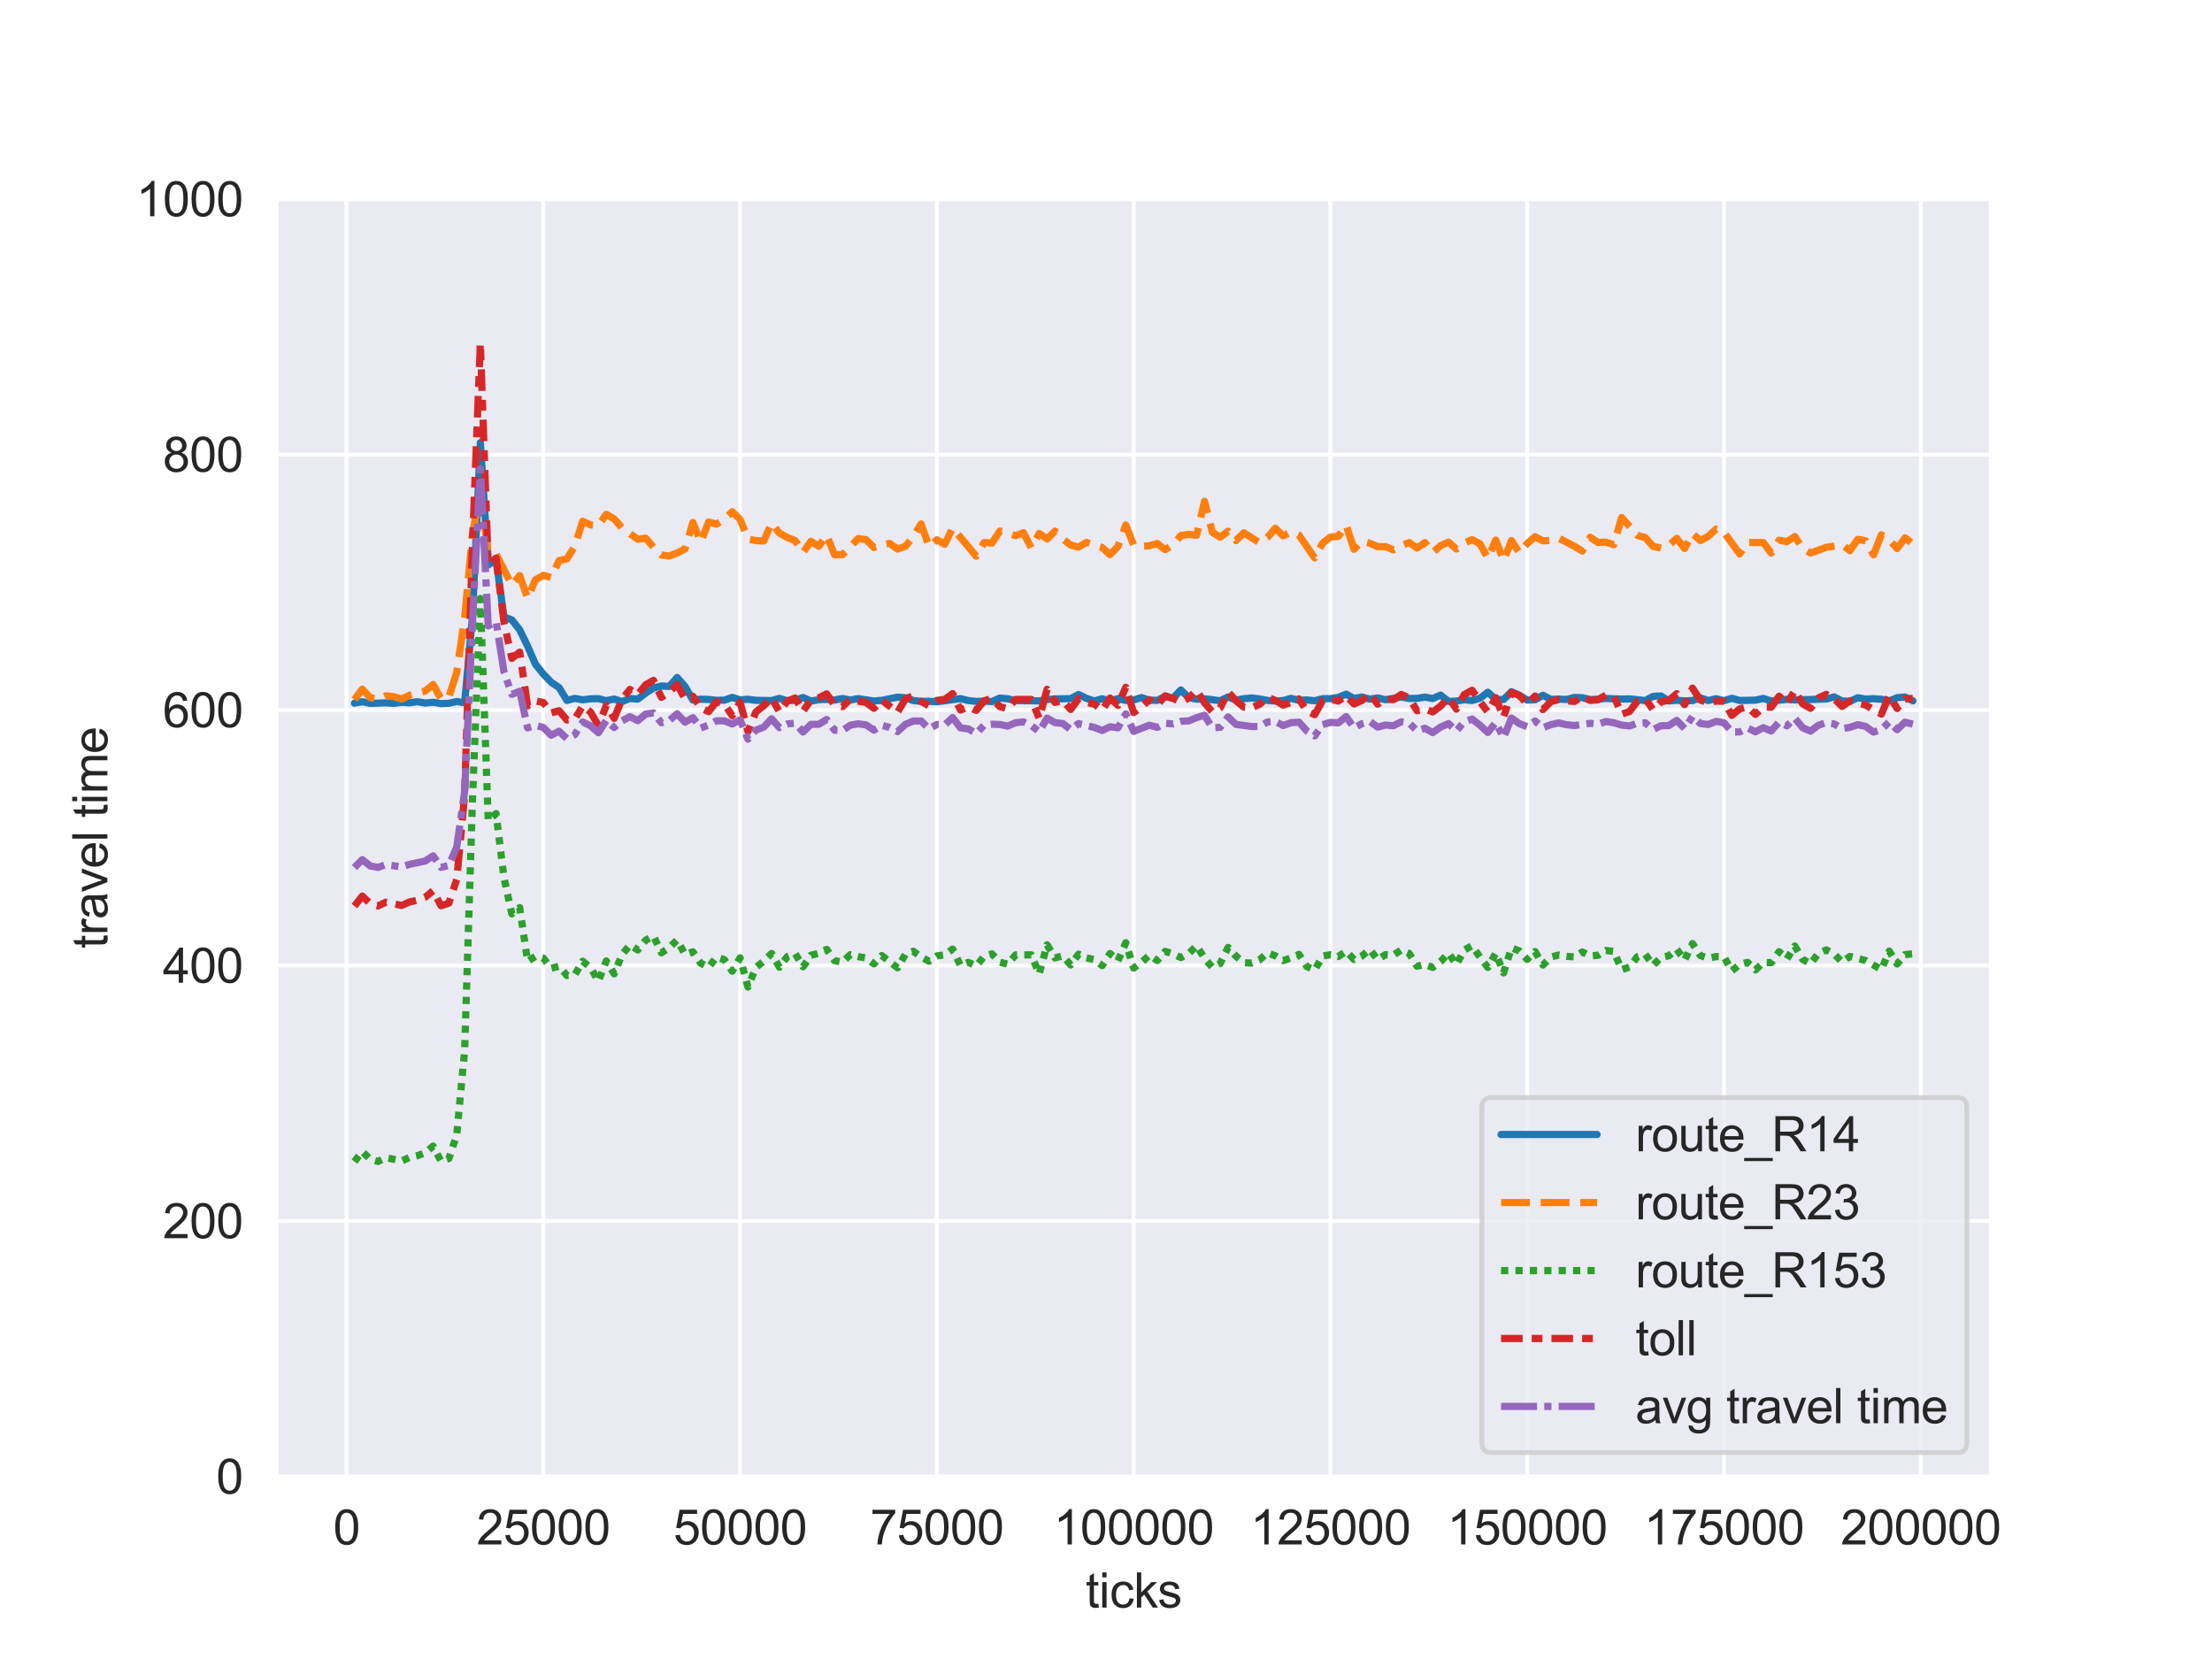 <?xml version="1.0" encoding="utf-8" standalone="no"?>
<!DOCTYPE svg PUBLIC "-//W3C//DTD SVG 1.1//EN"
  "http://www.w3.org/Graphics/SVG/1.1/DTD/svg11.dtd">
<svg xmlns:xlink="http://www.w3.org/1999/xlink" width="460.8pt" height="345.6pt" viewBox="0 0 460.8 345.6" xmlns="http://www.w3.org/2000/svg" version="1.1">
 <defs>
  <style type="text/css">*{stroke-linejoin: round; stroke-linecap: butt}</style>
 </defs>
 <g id="figure_1">
  <g id="patch_1">
   <path d="M 0 345.6 
L 460.8 345.6 
L 460.8 0 
L 0 0 
z
" style="fill: #ffffff"/>
  </g>
  <g id="axes_1">
   <g id="patch_2">
    <path d="M 57.6 307.584 
L 414.72 307.584 
L 414.72 41.472 
L 57.6 41.472 
z
" style="fill: #eaeaf2"/>
   </g>
   <g id="matplotlib.axis_1">
    <g id="xtick_1">
     <g id="line2d_1">
      <path d="M 72.193 307.584 
L 72.193 41.472 
" clip-path="url(#paa94e58586)" style="fill: none; stroke: #ffffff; stroke-width: 0.8; stroke-linecap: round"/>
     </g>
     <g id="text_1">
      <!-- 0 -->
      <g style="fill: #262626" transform="translate(69.413 321.742) scale(0.1 -0.1)">
       <defs>
        <path id="ArialMT-30" d="M 266 2259 
Q 266 3072 433 3567 
Q 600 4063 929 4331 
Q 1259 4600 1759 4600 
Q 2128 4600 2406 4451 
Q 2684 4303 2865 4023 
Q 3047 3744 3150 3342 
Q 3253 2941 3253 2259 
Q 3253 1453 3087 958 
Q 2922 463 2592 192 
Q 2263 -78 1759 -78 
Q 1097 -78 719 397 
Q 266 969 266 2259 
z
M 844 2259 
Q 844 1131 1108 757 
Q 1372 384 1759 384 
Q 2147 384 2411 759 
Q 2675 1134 2675 2259 
Q 2675 3391 2411 3762 
Q 2147 4134 1753 4134 
Q 1366 4134 1134 3806 
Q 844 3388 844 2259 
z
" transform="scale(0.016)"/>
       </defs>
       <use xlink:href="#ArialMT-30"/>
      </g>
     </g>
    </g>
    <g id="xtick_2">
     <g id="line2d_2">
      <path d="M 113.185 307.584 
L 113.185 41.472 
" clip-path="url(#paa94e58586)" style="fill: none; stroke: #ffffff; stroke-width: 0.8; stroke-linecap: round"/>
     </g>
     <g id="text_2">
      <!-- 25000 -->
      <g style="fill: #262626" transform="translate(99.282 321.742) scale(0.1 -0.1)">
       <defs>
        <path id="ArialMT-32" d="M 3222 541 
L 3222 0 
L 194 0 
Q 188 203 259 391 
Q 375 700 629 1000 
Q 884 1300 1366 1694 
Q 2113 2306 2375 2664 
Q 2638 3022 2638 3341 
Q 2638 3675 2398 3904 
Q 2159 4134 1775 4134 
Q 1369 4134 1125 3890 
Q 881 3647 878 3216 
L 300 3275 
Q 359 3922 746 4261 
Q 1134 4600 1788 4600 
Q 2447 4600 2831 4234 
Q 3216 3869 3216 3328 
Q 3216 3053 3103 2787 
Q 2991 2522 2730 2228 
Q 2469 1934 1863 1422 
Q 1356 997 1212 845 
Q 1069 694 975 541 
L 3222 541 
z
" transform="scale(0.016)"/>
        <path id="ArialMT-35" d="M 266 1200 
L 856 1250 
Q 922 819 1161 601 
Q 1400 384 1738 384 
Q 2144 384 2425 690 
Q 2706 997 2706 1503 
Q 2706 1984 2436 2262 
Q 2166 2541 1728 2541 
Q 1456 2541 1237 2417 
Q 1019 2294 894 2097 
L 366 2166 
L 809 4519 
L 3088 4519 
L 3088 3981 
L 1259 3981 
L 1013 2750 
Q 1425 3038 1878 3038 
Q 2478 3038 2890 2622 
Q 3303 2206 3303 1553 
Q 3303 931 2941 478 
Q 2500 -78 1738 -78 
Q 1113 -78 717 272 
Q 322 622 266 1200 
z
" transform="scale(0.016)"/>
       </defs>
       <use xlink:href="#ArialMT-32"/>
       <use xlink:href="#ArialMT-35" x="55.615"/>
       <use xlink:href="#ArialMT-30" x="111.23"/>
       <use xlink:href="#ArialMT-30" x="166.846"/>
       <use xlink:href="#ArialMT-30" x="222.461"/>
      </g>
     </g>
    </g>
    <g id="xtick_3">
     <g id="line2d_3">
      <path d="M 154.177 307.584 
L 154.177 41.472 
" clip-path="url(#paa94e58586)" style="fill: none; stroke: #ffffff; stroke-width: 0.8; stroke-linecap: round"/>
     </g>
     <g id="text_3">
      <!-- 50000 -->
      <g style="fill: #262626" transform="translate(140.274 321.742) scale(0.1 -0.1)">
       <use xlink:href="#ArialMT-35"/>
       <use xlink:href="#ArialMT-30" x="55.615"/>
       <use xlink:href="#ArialMT-30" x="111.23"/>
       <use xlink:href="#ArialMT-30" x="166.846"/>
       <use xlink:href="#ArialMT-30" x="222.461"/>
      </g>
     </g>
    </g>
    <g id="xtick_4">
     <g id="line2d_4">
      <path d="M 195.168 307.584 
L 195.168 41.472 
" clip-path="url(#paa94e58586)" style="fill: none; stroke: #ffffff; stroke-width: 0.8; stroke-linecap: round"/>
     </g>
     <g id="text_4">
      <!-- 75000 -->
      <g style="fill: #262626" transform="translate(181.266 321.742) scale(0.1 -0.1)">
       <defs>
        <path id="ArialMT-37" d="M 303 3981 
L 303 4522 
L 3269 4522 
L 3269 4084 
Q 2831 3619 2401 2847 
Q 1972 2075 1738 1259 
Q 1569 684 1522 0 
L 944 0 
Q 953 541 1156 1306 
Q 1359 2072 1739 2783 
Q 2119 3494 2547 3981 
L 303 3981 
z
" transform="scale(0.016)"/>
       </defs>
       <use xlink:href="#ArialMT-37"/>
       <use xlink:href="#ArialMT-35" x="55.615"/>
       <use xlink:href="#ArialMT-30" x="111.23"/>
       <use xlink:href="#ArialMT-30" x="166.846"/>
       <use xlink:href="#ArialMT-30" x="222.461"/>
      </g>
     </g>
    </g>
    <g id="xtick_5">
     <g id="line2d_5">
      <path d="M 236.16 307.584 
L 236.16 41.472 
" clip-path="url(#paa94e58586)" style="fill: none; stroke: #ffffff; stroke-width: 0.8; stroke-linecap: round"/>
     </g>
     <g id="text_5">
      <!-- 100000 -->
      <g style="fill: #262626" transform="translate(219.477 321.742) scale(0.1 -0.1)">
       <defs>
        <path id="ArialMT-31" d="M 2384 0 
L 1822 0 
L 1822 3584 
Q 1619 3391 1289 3197 
Q 959 3003 697 2906 
L 697 3450 
Q 1169 3672 1522 3987 
Q 1875 4303 2022 4600 
L 2384 4600 
L 2384 0 
z
" transform="scale(0.016)"/>
       </defs>
       <use xlink:href="#ArialMT-31"/>
       <use xlink:href="#ArialMT-30" x="55.615"/>
       <use xlink:href="#ArialMT-30" x="111.23"/>
       <use xlink:href="#ArialMT-30" x="166.846"/>
       <use xlink:href="#ArialMT-30" x="222.461"/>
       <use xlink:href="#ArialMT-30" x="278.076"/>
      </g>
     </g>
    </g>
    <g id="xtick_6">
     <g id="line2d_6">
      <path d="M 277.152 307.584 
L 277.152 41.472 
" clip-path="url(#paa94e58586)" style="fill: none; stroke: #ffffff; stroke-width: 0.8; stroke-linecap: round"/>
     </g>
     <g id="text_6">
      <!-- 125000 -->
      <g style="fill: #262626" transform="translate(260.469 321.742) scale(0.1 -0.1)">
       <use xlink:href="#ArialMT-31"/>
       <use xlink:href="#ArialMT-32" x="55.615"/>
       <use xlink:href="#ArialMT-35" x="111.23"/>
       <use xlink:href="#ArialMT-30" x="166.846"/>
       <use xlink:href="#ArialMT-30" x="222.461"/>
       <use xlink:href="#ArialMT-30" x="278.076"/>
      </g>
     </g>
    </g>
    <g id="xtick_7">
     <g id="line2d_7">
      <path d="M 318.143 307.584 
L 318.143 41.472 
" clip-path="url(#paa94e58586)" style="fill: none; stroke: #ffffff; stroke-width: 0.8; stroke-linecap: round"/>
     </g>
     <g id="text_7">
      <!-- 150000 -->
      <g style="fill: #262626" transform="translate(301.461 321.742) scale(0.1 -0.1)">
       <use xlink:href="#ArialMT-31"/>
       <use xlink:href="#ArialMT-35" x="55.615"/>
       <use xlink:href="#ArialMT-30" x="111.23"/>
       <use xlink:href="#ArialMT-30" x="166.846"/>
       <use xlink:href="#ArialMT-30" x="222.461"/>
       <use xlink:href="#ArialMT-30" x="278.076"/>
      </g>
     </g>
    </g>
    <g id="xtick_8">
     <g id="line2d_8">
      <path d="M 359.135 307.584 
L 359.135 41.472 
" clip-path="url(#paa94e58586)" style="fill: none; stroke: #ffffff; stroke-width: 0.8; stroke-linecap: round"/>
     </g>
     <g id="text_8">
      <!-- 175000 -->
      <g style="fill: #262626" transform="translate(342.452 321.742) scale(0.1 -0.1)">
       <use xlink:href="#ArialMT-31"/>
       <use xlink:href="#ArialMT-37" x="55.615"/>
       <use xlink:href="#ArialMT-35" x="111.23"/>
       <use xlink:href="#ArialMT-30" x="166.846"/>
       <use xlink:href="#ArialMT-30" x="222.461"/>
       <use xlink:href="#ArialMT-30" x="278.076"/>
      </g>
     </g>
    </g>
    <g id="xtick_9">
     <g id="line2d_9">
      <path d="M 400.127 307.584 
L 400.127 41.472 
" clip-path="url(#paa94e58586)" style="fill: none; stroke: #ffffff; stroke-width: 0.8; stroke-linecap: round"/>
     </g>
     <g id="text_9">
      <!-- 200000 -->
      <g style="fill: #262626" transform="translate(383.444 321.742) scale(0.1 -0.1)">
       <use xlink:href="#ArialMT-32"/>
       <use xlink:href="#ArialMT-30" x="55.615"/>
       <use xlink:href="#ArialMT-30" x="111.23"/>
       <use xlink:href="#ArialMT-30" x="166.846"/>
       <use xlink:href="#ArialMT-30" x="222.461"/>
       <use xlink:href="#ArialMT-30" x="278.076"/>
      </g>
     </g>
    </g>
    <g id="text_10">
     <!-- ticks -->
     <g style="fill: #262626" transform="translate(226.16 334.887) scale(0.1 -0.1)">
      <defs>
       <path id="ArialMT-74" d="M 1650 503 
L 1731 6 
Q 1494 -44 1306 -44 
Q 1000 -44 831 53 
Q 663 150 594 308 
Q 525 466 525 972 
L 525 2881 
L 113 2881 
L 113 3319 
L 525 3319 
L 525 4141 
L 1084 4478 
L 1084 3319 
L 1650 3319 
L 1650 2881 
L 1084 2881 
L 1084 941 
Q 1084 700 1114 631 
Q 1144 563 1211 522 
Q 1278 481 1403 481 
Q 1497 481 1650 503 
z
" transform="scale(0.016)"/>
       <path id="ArialMT-69" d="M 425 3934 
L 425 4581 
L 988 4581 
L 988 3934 
L 425 3934 
z
M 425 0 
L 425 3319 
L 988 3319 
L 988 0 
L 425 0 
z
" transform="scale(0.016)"/>
       <path id="ArialMT-63" d="M 2588 1216 
L 3141 1144 
Q 3050 572 2676 248 
Q 2303 -75 1759 -75 
Q 1078 -75 664 370 
Q 250 816 250 1647 
Q 250 2184 428 2587 
Q 606 2991 970 3192 
Q 1334 3394 1763 3394 
Q 2303 3394 2647 3120 
Q 2991 2847 3088 2344 
L 2541 2259 
Q 2463 2594 2264 2762 
Q 2066 2931 1784 2931 
Q 1359 2931 1093 2626 
Q 828 2322 828 1663 
Q 828 994 1084 691 
Q 1341 388 1753 388 
Q 2084 388 2306 591 
Q 2528 794 2588 1216 
z
" transform="scale(0.016)"/>
       <path id="ArialMT-6b" d="M 425 0 
L 425 4581 
L 988 4581 
L 988 1969 
L 2319 3319 
L 3047 3319 
L 1778 2088 
L 3175 0 
L 2481 0 
L 1384 1697 
L 988 1316 
L 988 0 
L 425 0 
z
" transform="scale(0.016)"/>
       <path id="ArialMT-73" d="M 197 991 
L 753 1078 
Q 800 744 1014 566 
Q 1228 388 1613 388 
Q 2000 388 2187 545 
Q 2375 703 2375 916 
Q 2375 1106 2209 1216 
Q 2094 1291 1634 1406 
Q 1016 1563 777 1677 
Q 538 1791 414 1992 
Q 291 2194 291 2438 
Q 291 2659 392 2848 
Q 494 3038 669 3163 
Q 800 3259 1026 3326 
Q 1253 3394 1513 3394 
Q 1903 3394 2198 3281 
Q 2494 3169 2634 2976 
Q 2775 2784 2828 2463 
L 2278 2388 
Q 2241 2644 2061 2787 
Q 1881 2931 1553 2931 
Q 1166 2931 1000 2803 
Q 834 2675 834 2503 
Q 834 2394 903 2306 
Q 972 2216 1119 2156 
Q 1203 2125 1616 2013 
Q 2213 1853 2448 1751 
Q 2684 1650 2818 1456 
Q 2953 1263 2953 975 
Q 2953 694 2789 445 
Q 2625 197 2315 61 
Q 2006 -75 1616 -75 
Q 969 -75 630 194 
Q 291 463 197 991 
z
" transform="scale(0.016)"/>
      </defs>
      <use xlink:href="#ArialMT-74"/>
      <use xlink:href="#ArialMT-69" x="27.783"/>
      <use xlink:href="#ArialMT-63" x="50"/>
      <use xlink:href="#ArialMT-6b" x="100"/>
      <use xlink:href="#ArialMT-73" x="150"/>
     </g>
    </g>
   </g>
   <g id="matplotlib.axis_2">
    <g id="ytick_1">
     <g id="line2d_10">
      <path d="M 57.6 307.584 
L 414.72 307.584 
" clip-path="url(#paa94e58586)" style="fill: none; stroke: #ffffff; stroke-width: 0.8; stroke-linecap: round"/>
     </g>
     <g id="text_11">
      <!-- 0 -->
      <g style="fill: #262626" transform="translate(45.039 311.163) scale(0.1 -0.1)">
       <use xlink:href="#ArialMT-30"/>
      </g>
     </g>
    </g>
    <g id="ytick_2">
     <g id="line2d_11">
      <path d="M 57.6 254.362 
L 414.72 254.362 
" clip-path="url(#paa94e58586)" style="fill: none; stroke: #ffffff; stroke-width: 0.8; stroke-linecap: round"/>
     </g>
     <g id="text_12">
      <!-- 200 -->
      <g style="fill: #262626" transform="translate(33.917 257.941) scale(0.1 -0.1)">
       <use xlink:href="#ArialMT-32"/>
       <use xlink:href="#ArialMT-30" x="55.615"/>
       <use xlink:href="#ArialMT-30" x="111.23"/>
      </g>
     </g>
    </g>
    <g id="ytick_3">
     <g id="line2d_12">
      <path d="M 57.6 201.139 
L 414.72 201.139 
" clip-path="url(#paa94e58586)" style="fill: none; stroke: #ffffff; stroke-width: 0.8; stroke-linecap: round"/>
     </g>
     <g id="text_13">
      <!-- 400 -->
      <g style="fill: #262626" transform="translate(33.917 204.718) scale(0.1 -0.1)">
       <defs>
        <path id="ArialMT-34" d="M 2069 0 
L 2069 1097 
L 81 1097 
L 81 1613 
L 2172 4581 
L 2631 4581 
L 2631 1613 
L 3250 1613 
L 3250 1097 
L 2631 1097 
L 2631 0 
L 2069 0 
z
M 2069 1613 
L 2069 3678 
L 634 1613 
L 2069 1613 
z
" transform="scale(0.016)"/>
       </defs>
       <use xlink:href="#ArialMT-34"/>
       <use xlink:href="#ArialMT-30" x="55.615"/>
       <use xlink:href="#ArialMT-30" x="111.23"/>
      </g>
     </g>
    </g>
    <g id="ytick_4">
     <g id="line2d_13">
      <path d="M 57.6 147.917 
L 414.72 147.917 
" clip-path="url(#paa94e58586)" style="fill: none; stroke: #ffffff; stroke-width: 0.8; stroke-linecap: round"/>
     </g>
     <g id="text_14">
      <!-- 600 -->
      <g style="fill: #262626" transform="translate(33.917 151.496) scale(0.1 -0.1)">
       <defs>
        <path id="ArialMT-36" d="M 3184 3459 
L 2625 3416 
Q 2550 3747 2413 3897 
Q 2184 4138 1850 4138 
Q 1581 4138 1378 3988 
Q 1113 3794 959 3422 
Q 806 3050 800 2363 
Q 1003 2672 1297 2822 
Q 1591 2972 1913 2972 
Q 2475 2972 2870 2558 
Q 3266 2144 3266 1488 
Q 3266 1056 3080 686 
Q 2894 316 2569 119 
Q 2244 -78 1831 -78 
Q 1128 -78 684 439 
Q 241 956 241 2144 
Q 241 3472 731 4075 
Q 1159 4600 1884 4600 
Q 2425 4600 2770 4297 
Q 3116 3994 3184 3459 
z
M 888 1484 
Q 888 1194 1011 928 
Q 1134 663 1356 523 
Q 1578 384 1822 384 
Q 2178 384 2434 671 
Q 2691 959 2691 1453 
Q 2691 1928 2437 2201 
Q 2184 2475 1800 2475 
Q 1419 2475 1153 2201 
Q 888 1928 888 1484 
z
" transform="scale(0.016)"/>
       </defs>
       <use xlink:href="#ArialMT-36"/>
       <use xlink:href="#ArialMT-30" x="55.615"/>
       <use xlink:href="#ArialMT-30" x="111.23"/>
      </g>
     </g>
    </g>
    <g id="ytick_5">
     <g id="line2d_14">
      <path d="M 57.6 94.694 
L 414.72 94.694 
" clip-path="url(#paa94e58586)" style="fill: none; stroke: #ffffff; stroke-width: 0.8; stroke-linecap: round"/>
     </g>
     <g id="text_15">
      <!-- 800 -->
      <g style="fill: #262626" transform="translate(33.917 98.273) scale(0.1 -0.1)">
       <defs>
        <path id="ArialMT-38" d="M 1131 2484 
Q 781 2613 612 2850 
Q 444 3088 444 3419 
Q 444 3919 803 4259 
Q 1163 4600 1759 4600 
Q 2359 4600 2725 4251 
Q 3091 3903 3091 3403 
Q 3091 3084 2923 2848 
Q 2756 2613 2416 2484 
Q 2838 2347 3058 2040 
Q 3278 1734 3278 1309 
Q 3278 722 2862 322 
Q 2447 -78 1769 -78 
Q 1091 -78 675 323 
Q 259 725 259 1325 
Q 259 1772 486 2073 
Q 713 2375 1131 2484 
z
M 1019 3438 
Q 1019 3113 1228 2906 
Q 1438 2700 1772 2700 
Q 2097 2700 2305 2904 
Q 2513 3109 2513 3406 
Q 2513 3716 2298 3927 
Q 2084 4138 1766 4138 
Q 1444 4138 1231 3931 
Q 1019 3725 1019 3438 
z
M 838 1322 
Q 838 1081 952 856 
Q 1066 631 1291 507 
Q 1516 384 1775 384 
Q 2178 384 2440 643 
Q 2703 903 2703 1303 
Q 2703 1709 2433 1975 
Q 2163 2241 1756 2241 
Q 1359 2241 1098 1978 
Q 838 1716 838 1322 
z
" transform="scale(0.016)"/>
       </defs>
       <use xlink:href="#ArialMT-38"/>
       <use xlink:href="#ArialMT-30" x="55.615"/>
       <use xlink:href="#ArialMT-30" x="111.23"/>
      </g>
     </g>
    </g>
    <g id="ytick_6">
     <g id="line2d_15">
      <path d="M 57.6 41.472 
L 414.72 41.472 
" clip-path="url(#paa94e58586)" style="fill: none; stroke: #ffffff; stroke-width: 0.8; stroke-linecap: round"/>
     </g>
     <g id="text_16">
      <!-- 1000 -->
      <g style="fill: #262626" transform="translate(28.356 45.051) scale(0.1 -0.1)">
       <use xlink:href="#ArialMT-31"/>
       <use xlink:href="#ArialMT-30" x="55.615"/>
       <use xlink:href="#ArialMT-30" x="111.23"/>
       <use xlink:href="#ArialMT-30" x="166.846"/>
      </g>
     </g>
    </g>
    <g id="text_17">
     <!-- travel time -->
     <g style="fill: #262626" transform="translate(22.369 197.588) rotate(-90) scale(0.1 -0.1)">
      <defs>
       <path id="ArialMT-72" d="M 416 0 
L 416 3319 
L 922 3319 
L 922 2816 
Q 1116 3169 1280 3281 
Q 1444 3394 1641 3394 
Q 1925 3394 2219 3213 
L 2025 2691 
Q 1819 2813 1613 2813 
Q 1428 2813 1281 2702 
Q 1134 2591 1072 2394 
Q 978 2094 978 1738 
L 978 0 
L 416 0 
z
" transform="scale(0.016)"/>
       <path id="ArialMT-61" d="M 2588 409 
Q 2275 144 1986 34 
Q 1697 -75 1366 -75 
Q 819 -75 525 192 
Q 231 459 231 875 
Q 231 1119 342 1320 
Q 453 1522 633 1644 
Q 813 1766 1038 1828 
Q 1203 1872 1538 1913 
Q 2219 1994 2541 2106 
Q 2544 2222 2544 2253 
Q 2544 2597 2384 2738 
Q 2169 2928 1744 2928 
Q 1347 2928 1158 2789 
Q 969 2650 878 2297 
L 328 2372 
Q 403 2725 575 2942 
Q 747 3159 1072 3276 
Q 1397 3394 1825 3394 
Q 2250 3394 2515 3294 
Q 2781 3194 2906 3042 
Q 3031 2891 3081 2659 
Q 3109 2516 3109 2141 
L 3109 1391 
Q 3109 606 3145 398 
Q 3181 191 3288 0 
L 2700 0 
Q 2613 175 2588 409 
z
M 2541 1666 
Q 2234 1541 1622 1453 
Q 1275 1403 1131 1340 
Q 988 1278 909 1158 
Q 831 1038 831 891 
Q 831 666 1001 516 
Q 1172 366 1500 366 
Q 1825 366 2078 508 
Q 2331 650 2450 897 
Q 2541 1088 2541 1459 
L 2541 1666 
z
" transform="scale(0.016)"/>
       <path id="ArialMT-76" d="M 1344 0 
L 81 3319 
L 675 3319 
L 1388 1331 
Q 1503 1009 1600 663 
Q 1675 925 1809 1294 
L 2547 3319 
L 3125 3319 
L 1869 0 
L 1344 0 
z
" transform="scale(0.016)"/>
       <path id="ArialMT-65" d="M 2694 1069 
L 3275 997 
Q 3138 488 2766 206 
Q 2394 -75 1816 -75 
Q 1088 -75 661 373 
Q 234 822 234 1631 
Q 234 2469 665 2931 
Q 1097 3394 1784 3394 
Q 2450 3394 2872 2941 
Q 3294 2488 3294 1666 
Q 3294 1616 3291 1516 
L 816 1516 
Q 847 969 1125 678 
Q 1403 388 1819 388 
Q 2128 388 2347 550 
Q 2566 713 2694 1069 
z
M 847 1978 
L 2700 1978 
Q 2663 2397 2488 2606 
Q 2219 2931 1791 2931 
Q 1403 2931 1139 2672 
Q 875 2413 847 1978 
z
" transform="scale(0.016)"/>
       <path id="ArialMT-6c" d="M 409 0 
L 409 4581 
L 972 4581 
L 972 0 
L 409 0 
z
" transform="scale(0.016)"/>
       <path id="ArialMT-20" transform="scale(0.016)"/>
       <path id="ArialMT-6d" d="M 422 0 
L 422 3319 
L 925 3319 
L 925 2853 
Q 1081 3097 1340 3245 
Q 1600 3394 1931 3394 
Q 2300 3394 2536 3241 
Q 2772 3088 2869 2813 
Q 3263 3394 3894 3394 
Q 4388 3394 4653 3120 
Q 4919 2847 4919 2278 
L 4919 0 
L 4359 0 
L 4359 2091 
Q 4359 2428 4304 2576 
Q 4250 2725 4106 2815 
Q 3963 2906 3769 2906 
Q 3419 2906 3187 2673 
Q 2956 2441 2956 1928 
L 2956 0 
L 2394 0 
L 2394 2156 
Q 2394 2531 2256 2718 
Q 2119 2906 1806 2906 
Q 1569 2906 1367 2781 
Q 1166 2656 1075 2415 
Q 984 2175 984 1722 
L 984 0 
L 422 0 
z
" transform="scale(0.016)"/>
      </defs>
      <use xlink:href="#ArialMT-74"/>
      <use xlink:href="#ArialMT-72" x="27.783"/>
      <use xlink:href="#ArialMT-61" x="61.084"/>
      <use xlink:href="#ArialMT-76" x="116.699"/>
      <use xlink:href="#ArialMT-65" x="166.699"/>
      <use xlink:href="#ArialMT-6c" x="222.314"/>
      <use xlink:href="#ArialMT-20" x="244.531"/>
      <use xlink:href="#ArialMT-74" x="272.314"/>
      <use xlink:href="#ArialMT-69" x="300.098"/>
      <use xlink:href="#ArialMT-6d" x="322.314"/>
      <use xlink:href="#ArialMT-65" x="405.615"/>
     </g>
    </g>
   </g>
   <g id="PolyCollection_1"/>
   <g id="PolyCollection_2"/>
   <g id="PolyCollection_3"/>
   <g id="PolyCollection_4"/>
   <g id="PolyCollection_5"/>
   <g id="line2d_16">
    <path d="M 73.833 146.485 
L 75.472 146.178 
L 77.112 146.527 
L 80.391 146.415 
L 82.031 146.53 
L 83.671 146.307 
L 85.31 146.399 
L 86.95 146.183 
L 88.59 146.456 
L 90.229 146.292 
L 91.869 146.571 
L 93.509 146.509 
L 95.148 146.139 
L 96.788 146.404 
L 98.428 128.361 
L 100.067 92.195 
L 101.707 117.68 
L 103.347 116.619 
L 104.986 128.522 
L 106.626 129.142 
L 108.266 131.212 
L 109.905 134.585 
L 111.545 138.371 
L 113.185 140.411 
L 114.824 142.129 
L 116.464 143.234 
L 118.104 145.914 
L 119.743 145.486 
L 121.383 145.787 
L 123.023 145.577 
L 124.662 145.539 
L 126.302 145.965 
L 127.942 145.624 
L 129.581 146.14 
L 131.221 145.508 
L 132.861 145.629 
L 134.5 144.396 
L 136.14 143.318 
L 137.78 142.914 
L 139.42 142.993 
L 141.059 141.141 
L 142.699 142.998 
L 144.339 145.828 
L 145.978 145.65 
L 147.618 145.704 
L 149.258 145.883 
L 150.897 145.861 
L 152.537 145.279 
L 154.177 145.796 
L 155.816 145.669 
L 157.456 145.89 
L 160.735 145.941 
L 162.375 145.487 
L 164.015 145.978 
L 165.654 145.891 
L 167.294 145.297 
L 168.934 146.036 
L 170.573 145.767 
L 172.213 145.691 
L 173.853 145.838 
L 175.492 145.508 
L 177.132 145.834 
L 178.772 145.536 
L 182.051 146.037 
L 183.691 145.897 
L 186.97 145.233 
L 188.61 145.35 
L 190.249 145.936 
L 191.889 146.106 
L 193.529 146.095 
L 195.168 146.203 
L 200.087 145.533 
L 201.727 145.934 
L 203.367 146.115 
L 205.006 146.065 
L 206.646 146.152 
L 208.286 145.417 
L 209.925 145.572 
L 211.565 145.938 
L 216.484 146.009 
L 218.124 145.718 
L 219.763 145.604 
L 223.043 145.534 
L 224.682 144.672 
L 226.322 145.482 
L 227.962 146.027 
L 229.601 145.56 
L 231.241 145.995 
L 232.881 145.547 
L 234.52 145.921 
L 236.16 145.811 
L 237.8 145.314 
L 239.439 145.857 
L 241.079 145.894 
L 242.719 145.089 
L 244.358 145.459 
L 245.998 143.73 
L 247.638 145.34 
L 249.277 145.658 
L 250.917 145.569 
L 254.196 145.974 
L 255.836 145.198 
L 257.476 145.845 
L 259.115 145.549 
L 260.755 145.401 
L 262.395 145.596 
L 264.034 145.911 
L 265.674 146.039 
L 267.314 145.935 
L 268.953 145.485 
L 270.593 145.883 
L 272.233 145.812 
L 273.872 145.979 
L 275.512 145.554 
L 277.152 145.538 
L 278.791 145.292 
L 280.431 144.603 
L 282.071 145.51 
L 283.71 145.201 
L 285.35 145.638 
L 286.99 145.392 
L 288.629 145.761 
L 291.909 145.2 
L 293.548 145.507 
L 295.188 145.488 
L 296.828 145.217 
L 298.467 145.521 
L 300.107 144.801 
L 301.747 146.121 
L 303.386 146.045 
L 305.026 145.773 
L 306.666 145.935 
L 308.305 145.457 
L 309.945 144.207 
L 311.585 145.723 
L 313.224 145.73 
L 314.864 144.094 
L 316.504 144.825 
L 318.143 145.837 
L 319.783 145.772 
L 321.423 144.846 
L 323.062 145.689 
L 324.702 145.63 
L 326.342 145.714 
L 327.981 145.288 
L 329.621 145.336 
L 331.261 145.751 
L 334.54 145.501 
L 337.82 145.629 
L 339.459 145.593 
L 342.739 145.94 
L 344.378 145.059 
L 346.018 144.979 
L 347.658 146.024 
L 349.297 145.878 
L 350.937 146.017 
L 352.577 145.933 
L 354.216 145.394 
L 355.856 145.931 
L 357.496 145.557 
L 359.135 145.957 
L 360.775 145.467 
L 362.415 145.921 
L 365.694 145.859 
L 367.334 145.491 
L 368.973 146.037 
L 372.253 145.696 
L 373.892 145.805 
L 380.451 145.621 
L 382.091 145.181 
L 383.73 146.022 
L 385.37 146.104 
L 387.01 145.348 
L 388.649 145.633 
L 390.289 145.553 
L 391.929 145.665 
L 393.568 146.039 
L 395.208 145.337 
L 396.848 145.202 
L 398.487 145.995 
L 398.487 145.995 
" clip-path="url(#paa94e58586)" style="fill: none; stroke: #1f77b4; stroke-width: 1.5; stroke-linecap: round"/>
   </g>
   <g id="line2d_17">
    <path d="M 73.833 145.744 
L 75.472 143.576 
L 77.112 145.324 
L 78.752 145.671 
L 80.391 144.942 
L 82.031 145.117 
L 83.671 145.635 
L 85.31 144.832 
L 88.59 143.948 
L 90.229 142.58 
L 91.869 145.571 
L 93.509 145.192 
L 95.148 140.068 
L 96.788 128.705 
L 98.428 111.279 
L 100.067 102.33 
L 101.707 115.189 
L 103.347 115.452 
L 106.626 121.886 
L 108.266 119.893 
L 109.905 124.625 
L 111.545 120.777 
L 113.185 119.851 
L 114.824 120.304 
L 116.464 116.764 
L 118.104 116.429 
L 119.743 113.77 
L 121.383 108.592 
L 123.023 109.351 
L 124.662 109.468 
L 126.302 107.142 
L 127.942 108.116 
L 129.581 109.97 
L 132.861 112.331 
L 134.5 112.112 
L 136.14 113.966 
L 137.78 115.62 
L 139.42 115.827 
L 141.059 115.195 
L 142.699 114.36 
L 144.339 108.844 
L 145.978 112.909 
L 147.618 108.741 
L 149.258 109.184 
L 150.897 108.189 
L 152.537 106.608 
L 154.177 108.209 
L 155.816 112.277 
L 157.456 112.618 
L 159.096 112.701 
L 160.735 108.963 
L 162.375 111.073 
L 164.015 111.965 
L 165.654 112.623 
L 167.294 115.077 
L 168.934 112.759 
L 170.573 113.804 
L 172.213 111.478 
L 173.853 115.581 
L 175.492 115.543 
L 178.772 112.2 
L 180.411 112.419 
L 182.051 114.041 
L 183.691 113.499 
L 185.33 113.199 
L 186.97 114.383 
L 188.61 113.821 
L 190.249 111.783 
L 191.889 109.143 
L 193.529 113.862 
L 195.168 112.444 
L 196.808 113.382 
L 198.448 109.993 
L 203.367 115.862 
L 205.006 113.022 
L 206.646 113.137 
L 208.286 110.629 
L 209.925 110.975 
L 211.565 111.615 
L 213.205 110.975 
L 214.844 114.121 
L 216.484 111.126 
L 218.124 112.28 
L 219.763 110.64 
L 221.403 112.256 
L 223.043 113.551 
L 224.682 113.963 
L 226.322 112.991 
L 229.601 114.042 
L 231.241 115.553 
L 232.881 113.841 
L 234.52 109.367 
L 236.16 113.518 
L 237.8 113.825 
L 239.439 113.694 
L 241.079 113.218 
L 242.719 114.505 
L 244.358 113.515 
L 245.998 111.565 
L 247.638 111.327 
L 249.277 111.517 
L 250.917 104.427 
L 252.557 110.886 
L 254.196 111.919 
L 255.836 110.671 
L 257.476 112.606 
L 259.115 110.99 
L 262.395 113.078 
L 264.034 111.967 
L 265.674 110.043 
L 267.314 111.621 
L 268.953 110.821 
L 270.593 111.464 
L 273.872 116.218 
L 275.512 113.163 
L 277.152 111.867 
L 278.791 111.736 
L 280.431 109.424 
L 282.071 114.42 
L 283.71 112.745 
L 285.35 113.165 
L 286.99 113.885 
L 288.629 113.873 
L 290.269 114.554 
L 291.909 113.687 
L 293.548 113.007 
L 295.188 114.174 
L 296.828 113.027 
L 298.467 115.116 
L 300.107 113.654 
L 301.747 112.933 
L 303.386 114.363 
L 305.026 113.112 
L 306.666 112.42 
L 308.305 113.28 
L 309.945 116.307 
L 311.585 112.498 
L 313.224 116.788 
L 314.864 112.609 
L 316.504 115.145 
L 318.143 113.228 
L 319.783 111.807 
L 321.423 112.66 
L 323.062 112.584 
L 324.702 112.096 
L 327.981 113.804 
L 329.621 114.801 
L 331.261 111.921 
L 332.9 113.012 
L 334.54 112.931 
L 336.18 113.482 
L 337.82 107.813 
L 341.099 111.521 
L 342.739 111.98 
L 344.378 113.846 
L 346.018 114.16 
L 347.658 113.585 
L 349.297 112.149 
L 350.937 114.269 
L 352.577 111.151 
L 354.216 112.606 
L 355.856 111.734 
L 357.496 110.22 
L 359.135 110.896 
L 362.415 115.402 
L 364.054 112.998 
L 367.334 113.027 
L 368.973 115.212 
L 370.613 112.531 
L 372.253 112.826 
L 373.892 111.775 
L 375.532 114.19 
L 377.172 115.205 
L 380.451 114.025 
L 383.73 113.484 
L 385.37 114.715 
L 387.01 112.354 
L 388.649 112.67 
L 390.289 115.586 
L 391.929 111.406 
L 393.568 112.478 
L 395.208 114.278 
L 396.848 112.046 
L 398.487 113.282 
L 398.487 113.282 
" clip-path="url(#paa94e58586)" style="fill: none; stroke-dasharray: 6,2.25; stroke-dashoffset: 0; stroke: #ff7f0e; stroke-width: 1.5"/>
   </g>
   <g id="line2d_18">
    <path d="M 73.833 241.975 
L 75.472 239.889 
L 77.112 241.472 
L 78.752 241.95 
L 80.391 241.164 
L 83.671 241.845 
L 85.31 241.117 
L 86.95 240.755 
L 88.59 240.133 
L 90.229 238.759 
L 91.869 241.909 
L 93.509 241.354 
L 95.148 236.416 
L 96.788 218.896 
L 98.428 166.519 
L 100.067 124.685 
L 101.707 170.96 
L 103.347 169.485 
L 104.986 182.831 
L 106.626 190.383 
L 108.266 189.074 
L 109.905 200.27 
L 111.545 199.233 
L 113.185 199.57 
L 114.824 201.717 
L 116.464 201.277 
L 118.104 203.217 
L 119.743 203.068 
L 121.383 200.235 
L 123.023 201.562 
L 124.662 204.389 
L 126.302 200.178 
L 127.942 202.864 
L 129.581 198.871 
L 131.221 196.839 
L 132.861 197.896 
L 134.5 195.867 
L 136.14 194.97 
L 137.78 198.493 
L 139.42 197.405 
L 141.059 195.822 
L 142.699 198.811 
L 144.339 198.276 
L 145.978 200.661 
L 147.618 201.485 
L 149.258 199.388 
L 150.897 199.916 
L 152.537 202.309 
L 154.177 199.526 
L 155.816 205.615 
L 157.456 201.546 
L 159.096 200.245 
L 160.735 198.63 
L 162.375 201.5 
L 164.015 199.267 
L 165.654 198.634 
L 167.294 201.403 
L 168.934 198.998 
L 170.573 198.59 
L 172.213 197.767 
L 173.853 200.121 
L 175.492 200.439 
L 177.132 198.873 
L 178.772 199.284 
L 180.411 199.564 
L 182.051 200.787 
L 183.691 199.063 
L 186.97 201.612 
L 188.61 198.818 
L 190.249 198.158 
L 191.889 199.367 
L 193.529 200.243 
L 195.168 199.127 
L 196.808 198.924 
L 198.448 197.714 
L 200.087 201.141 
L 201.727 200.477 
L 203.367 201.217 
L 205.006 199.215 
L 206.646 198.707 
L 208.286 200.432 
L 209.925 200.872 
L 211.565 198.927 
L 214.844 198.919 
L 216.484 202.864 
L 218.124 196.817 
L 219.763 199.545 
L 221.403 199.119 
L 223.043 201.018 
L 224.682 198.774 
L 226.322 199.541 
L 227.962 199.898 
L 229.601 201.163 
L 231.241 198.638 
L 232.881 200.172 
L 234.52 196.397 
L 236.16 201.665 
L 237.8 200.488 
L 239.439 198.983 
L 241.079 200.091 
L 242.719 198.184 
L 244.358 198.722 
L 245.998 199.482 
L 247.638 198.632 
L 249.277 197.008 
L 250.917 199.621 
L 252.557 201.513 
L 254.196 200.692 
L 255.836 197.364 
L 257.476 199.185 
L 259.115 200.543 
L 260.755 200.631 
L 262.395 199.953 
L 264.034 198.493 
L 265.674 199.12 
L 267.314 200.119 
L 268.953 199.535 
L 270.593 198.81 
L 272.233 201.351 
L 273.872 202.102 
L 275.512 199.16 
L 277.152 198.883 
L 278.791 199.267 
L 280.431 198.158 
L 282.071 199.878 
L 283.71 199.157 
L 285.35 197.782 
L 286.99 199.906 
L 288.629 198.865 
L 290.269 198.983 
L 291.909 197.891 
L 293.548 198.608 
L 295.188 201.284 
L 296.828 200.907 
L 298.467 201.531 
L 300.107 200.308 
L 301.747 198.542 
L 303.386 200.944 
L 305.026 197.916 
L 306.666 197.012 
L 308.305 199.398 
L 309.945 201.538 
L 311.585 198.554 
L 313.224 202.665 
L 314.864 197.443 
L 316.504 198.105 
L 318.143 199.86 
L 319.783 198.218 
L 321.423 201.038 
L 323.062 199.39 
L 324.702 198.948 
L 326.342 199.218 
L 327.981 199.349 
L 329.621 198.311 
L 331.261 199.137 
L 332.9 199.003 
L 334.54 198.006 
L 336.18 198.182 
L 337.82 202.003 
L 339.459 201.447 
L 341.099 199.292 
L 342.739 198.789 
L 344.378 201.09 
L 346.018 199.42 
L 347.658 199.107 
L 349.297 197.729 
L 350.937 200.011 
L 352.577 196.571 
L 354.216 199.058 
L 355.856 199.623 
L 357.496 199.274 
L 359.135 199.312 
L 360.775 202.25 
L 362.415 200.896 
L 364.054 200.477 
L 365.694 202.047 
L 367.334 200.516 
L 368.973 200.555 
L 370.613 198.256 
L 372.253 199.759 
L 373.892 197.075 
L 375.532 199.847 
L 377.172 200.786 
L 378.811 198.606 
L 380.451 197.876 
L 382.091 198.738 
L 383.73 200.393 
L 385.37 199.243 
L 388.649 200.101 
L 391.929 201.985 
L 393.568 198.128 
L 395.208 200.82 
L 396.848 198.864 
L 398.487 198.683 
L 398.487 198.683 
" clip-path="url(#paa94e58586)" style="fill: none; stroke-dasharray: 1.5,1.5; stroke-dashoffset: 0; stroke: #2ca02c; stroke-width: 1.5"/>
   </g>
   <g id="line2d_19">
    <path d="M 73.833 188.752 
L 75.472 186.666 
L 77.112 188.25 
L 78.752 188.728 
L 80.391 187.941 
L 83.671 188.623 
L 85.31 187.894 
L 86.95 187.532 
L 88.59 186.911 
L 90.229 185.537 
L 91.869 188.687 
L 93.509 188.132 
L 95.148 183.193 
L 96.788 165.673 
L 98.428 113.297 
L 100.067 71.463 
L 101.707 117.738 
L 103.347 116.263 
L 104.986 129.609 
L 106.626 137.161 
L 108.266 135.852 
L 109.905 147.047 
L 111.545 146.011 
L 113.185 146.348 
L 114.824 148.494 
L 116.464 148.055 
L 118.104 149.995 
L 119.743 149.845 
L 121.383 147.013 
L 123.023 148.34 
L 124.662 151.167 
L 126.302 146.956 
L 127.942 149.642 
L 129.581 145.649 
L 131.221 143.617 
L 132.861 144.673 
L 134.5 142.645 
L 136.14 141.748 
L 137.78 145.271 
L 139.42 144.182 
L 141.059 142.6 
L 142.699 145.589 
L 144.339 145.054 
L 145.978 147.439 
L 147.618 148.262 
L 149.258 146.165 
L 150.897 146.694 
L 152.537 149.087 
L 154.177 146.304 
L 155.816 152.393 
L 157.456 148.324 
L 159.096 147.022 
L 160.735 145.408 
L 162.375 148.278 
L 164.015 146.044 
L 165.654 145.412 
L 167.294 148.181 
L 168.934 145.776 
L 170.573 145.368 
L 172.213 144.544 
L 173.853 146.898 
L 175.492 147.217 
L 177.132 145.651 
L 178.772 146.062 
L 180.411 146.341 
L 182.051 147.565 
L 183.691 145.841 
L 186.97 148.389 
L 188.61 145.596 
L 190.249 144.935 
L 191.889 146.144 
L 193.529 147.021 
L 195.168 145.905 
L 196.808 145.701 
L 198.448 144.492 
L 200.087 147.918 
L 201.727 147.254 
L 203.367 147.995 
L 205.006 145.993 
L 206.646 145.485 
L 208.286 147.209 
L 209.925 147.65 
L 211.565 145.704 
L 214.844 145.697 
L 216.484 149.642 
L 218.124 143.595 
L 219.763 146.323 
L 221.403 145.897 
L 223.043 147.795 
L 224.682 145.551 
L 226.322 146.318 
L 227.962 146.676 
L 229.601 147.941 
L 231.241 145.415 
L 232.881 146.949 
L 234.52 143.174 
L 236.16 148.442 
L 237.8 147.266 
L 239.439 145.76 
L 241.079 146.869 
L 242.719 144.962 
L 244.358 145.499 
L 245.998 146.259 
L 247.638 145.41 
L 249.277 143.785 
L 250.917 146.399 
L 252.557 148.291 
L 254.196 147.469 
L 255.836 144.142 
L 257.476 145.962 
L 259.115 147.321 
L 260.755 147.408 
L 262.395 146.731 
L 264.034 145.271 
L 265.674 145.898 
L 267.314 146.897 
L 268.953 146.312 
L 270.593 145.588 
L 272.233 148.129 
L 273.872 148.88 
L 275.512 145.937 
L 277.152 145.66 
L 278.791 146.044 
L 280.431 144.936 
L 282.071 146.656 
L 283.71 145.935 
L 285.35 144.559 
L 286.99 146.684 
L 288.629 145.642 
L 290.269 145.76 
L 291.909 144.669 
L 293.548 145.386 
L 295.188 148.062 
L 296.828 147.685 
L 298.467 148.309 
L 300.107 147.086 
L 301.747 145.32 
L 303.386 147.721 
L 305.026 144.694 
L 306.666 143.789 
L 308.305 146.176 
L 309.945 148.315 
L 311.585 145.332 
L 313.224 149.443 
L 314.864 144.221 
L 316.504 144.883 
L 318.143 146.638 
L 319.783 144.995 
L 321.423 147.816 
L 323.062 146.168 
L 324.702 145.725 
L 326.342 145.995 
L 327.981 146.127 
L 329.621 145.089 
L 331.261 145.915 
L 332.9 145.781 
L 334.54 144.784 
L 336.18 144.96 
L 337.82 148.781 
L 339.459 148.225 
L 341.099 146.07 
L 342.739 145.567 
L 344.378 147.868 
L 346.018 146.197 
L 347.658 145.884 
L 349.297 144.507 
L 350.937 146.788 
L 352.577 143.349 
L 354.216 145.836 
L 355.856 146.401 
L 357.496 146.052 
L 359.135 146.09 
L 360.775 149.028 
L 362.415 147.674 
L 364.054 147.254 
L 365.694 148.825 
L 367.334 147.294 
L 368.973 147.332 
L 370.613 145.033 
L 372.253 146.536 
L 373.892 143.852 
L 375.532 146.625 
L 377.172 147.563 
L 378.811 145.384 
L 380.451 144.654 
L 382.091 145.515 
L 383.73 147.171 
L 385.37 146.021 
L 388.649 146.879 
L 391.929 148.763 
L 393.568 144.906 
L 395.208 147.598 
L 396.848 145.641 
L 398.487 145.46 
L 398.487 145.46 
" clip-path="url(#paa94e58586)" style="fill: none; stroke-dasharray: 4.5,1.875,2.25,1.875; stroke-dashoffset: 0; stroke: #d62728; stroke-width: 1.5"/>
   </g>
   <g id="line2d_20">
    <path d="M 73.833 180.739 
L 75.472 179.077 
L 77.112 180.393 
L 78.752 180.699 
L 80.391 180.115 
L 83.671 180.603 
L 85.31 180.061 
L 88.59 179.362 
L 90.229 178.292 
L 91.869 180.685 
L 93.509 180.297 
L 95.148 176.454 
L 96.788 164.919 
L 98.428 129.864 
L 100.067 97.668 
L 101.707 130.392 
L 103.347 129.455 
L 104.986 139.926 
L 106.626 144.643 
L 108.266 144.007 
L 109.905 151.632 
L 111.545 151.098 
L 113.185 151.545 
L 114.824 153.161 
L 116.464 152.332 
L 118.104 153.889 
L 119.743 153.042 
L 121.383 150.407 
L 123.023 151.207 
L 124.662 152.641 
L 126.302 150.06 
L 127.942 151.561 
L 129.581 150.158 
L 131.221 149.29 
L 132.861 150.132 
L 134.5 148.755 
L 136.14 148.501 
L 137.78 150.574 
L 139.42 150.102 
L 141.059 148.689 
L 142.699 150.44 
L 144.339 149.5 
L 145.978 151.665 
L 147.618 151.048 
L 149.258 150.155 
L 150.897 150.165 
L 152.537 150.821 
L 154.177 149.959 
L 155.816 153.988 
L 157.456 152.094 
L 159.096 151.472 
L 160.735 149.736 
L 162.375 151.584 
L 164.015 150.813 
L 165.654 150.64 
L 167.294 152.49 
L 168.934 150.893 
L 170.573 150.882 
L 172.213 149.87 
L 173.853 152.11 
L 175.492 152.177 
L 177.132 151.075 
L 178.772 150.77 
L 180.411 151.016 
L 182.051 152.107 
L 183.691 151.075 
L 185.33 151.555 
L 186.97 152.404 
L 188.61 150.897 
L 190.249 150.203 
L 191.889 150.19 
L 193.529 151.806 
L 195.168 150.92 
L 196.808 150.995 
L 198.448 149.482 
L 200.087 151.625 
L 201.727 151.842 
L 203.367 152.797 
L 205.006 151.074 
L 206.646 150.87 
L 208.286 150.922 
L 209.925 151.267 
L 211.565 150.546 
L 213.205 150.391 
L 214.844 151.151 
L 216.484 152.41 
L 218.124 149.603 
L 219.763 150.528 
L 221.403 150.724 
L 223.043 151.974 
L 224.682 150.74 
L 227.962 151.535 
L 229.601 152.177 
L 231.241 151.4 
L 232.881 151.627 
L 234.52 148.715 
L 236.16 152.359 
L 239.439 151.073 
L 241.079 151.518 
L 242.719 150.685 
L 244.358 150.799 
L 245.998 150.259 
L 247.638 150.177 
L 249.277 149.492 
L 250.917 149.004 
L 252.557 151.624 
L 254.196 151.514 
L 255.836 149.344 
L 257.476 150.9 
L 260.755 151.353 
L 262.395 151.34 
L 264.034 150.41 
L 265.674 150.275 
L 267.314 151.143 
L 268.953 150.538 
L 270.593 150.436 
L 272.233 152.26 
L 273.872 153.295 
L 275.512 150.954 
L 277.152 150.487 
L 278.791 150.585 
L 280.431 149.28 
L 282.071 151.616 
L 283.71 150.76 
L 285.35 150.286 
L 286.99 151.467 
L 288.629 151.035 
L 290.269 151.184 
L 291.909 150.362 
L 293.548 150.627 
L 295.188 152.252 
L 296.828 151.709 
L 298.467 152.619 
L 300.107 151.462 
L 301.747 150.729 
L 303.386 152.268 
L 305.026 150.374 
L 306.666 149.789 
L 308.305 151.078 
L 309.945 152.592 
L 311.585 150.526 
L 313.224 153.657 
L 314.864 149.592 
L 316.504 150.739 
L 318.143 151.391 
L 319.783 150.198 
L 321.423 151.59 
L 323.062 150.958 
L 324.702 150.599 
L 326.342 150.967 
L 327.981 151.142 
L 331.261 150.681 
L 332.9 150.858 
L 334.54 150.305 
L 336.18 150.557 
L 337.82 151.056 
L 339.459 151.232 
L 341.099 150.665 
L 342.739 150.569 
L 344.378 151.966 
L 346.018 151.189 
L 347.658 151.15 
L 349.297 150.066 
L 350.937 151.771 
L 352.577 149.251 
L 354.216 150.723 
L 355.856 150.922 
L 357.496 150.276 
L 359.135 150.564 
L 360.775 152.474 
L 362.415 152.473 
L 364.054 151.662 
L 365.694 152.449 
L 367.334 151.582 
L 368.973 152.284 
L 370.613 150.419 
L 372.253 151.204 
L 373.892 149.627 
L 375.532 151.604 
L 377.172 152.304 
L 378.811 151.077 
L 380.451 150.544 
L 382.091 150.811 
L 383.73 151.768 
L 385.37 151.521 
L 387.01 150.965 
L 388.649 151.321 
L 390.289 152.517 
L 391.929 151.955 
L 393.568 150.388 
L 395.208 152.008 
L 396.848 150.438 
L 398.487 150.855 
L 398.487 150.855 
" clip-path="url(#paa94e58586)" style="fill: none; stroke-dasharray: 7.5,1.5,1.5,1.5; stroke-dashoffset: 0; stroke: #9467bd; stroke-width: 1.5"/>
   </g>
   <g id="line2d_21"/>
   <g id="line2d_22"/>
   <g id="line2d_23"/>
   <g id="line2d_24"/>
   <g id="line2d_25"/>
   <g id="patch_3">
    <path d="M 57.6 307.584 
L 57.6 41.472 
" style="fill: none; stroke: #ffffff; stroke-width: 0.8; stroke-linejoin: miter; stroke-linecap: square"/>
   </g>
   <g id="patch_4">
    <path d="M 414.72 307.584 
L 414.72 41.472 
" style="fill: none; stroke: #ffffff; stroke-width: 0.8; stroke-linejoin: miter; stroke-linecap: square"/>
   </g>
   <g id="patch_5">
    <path d="M 57.6 307.584 
L 414.72 307.584 
" style="fill: none; stroke: #ffffff; stroke-width: 0.8; stroke-linejoin: miter; stroke-linecap: square"/>
   </g>
   <g id="patch_6">
    <path d="M 57.6 41.472 
L 414.72 41.472 
" style="fill: none; stroke: #ffffff; stroke-width: 0.8; stroke-linejoin: miter; stroke-linecap: square"/>
   </g>
   <g id="legend_1">
    <g id="patch_7">
     <path d="M 310.7 302.584 
L 407.72 302.584 
Q 409.72 302.584 409.72 300.584 
L 409.72 230.651 
Q 409.72 228.651 407.72 228.651 
L 310.7 228.651 
Q 308.7 228.651 308.7 230.651 
L 308.7 300.584 
Q 308.7 302.584 310.7 302.584 
z
" style="fill: #eaeaf2; opacity: 0.8; stroke: #cccccc; stroke-linejoin: miter"/>
    </g>
    <g id="line2d_26">
     <path d="M 312.7 236.339 
L 322.7 236.339 
L 332.7 236.339 
" style="fill: none; stroke: #1f77b4; stroke-width: 1.5; stroke-linecap: round"/>
    </g>
    <g id="text_18">
     <!-- route_R14 -->
     <g style="fill: #262626" transform="translate(340.7 239.839) scale(0.1 -0.1)">
      <defs>
       <path id="ArialMT-6f" d="M 213 1659 
Q 213 2581 725 3025 
Q 1153 3394 1769 3394 
Q 2453 3394 2887 2945 
Q 3322 2497 3322 1706 
Q 3322 1066 3130 698 
Q 2938 331 2570 128 
Q 2203 -75 1769 -75 
Q 1072 -75 642 372 
Q 213 819 213 1659 
z
M 791 1659 
Q 791 1022 1069 705 
Q 1347 388 1769 388 
Q 2188 388 2466 706 
Q 2744 1025 2744 1678 
Q 2744 2294 2464 2611 
Q 2184 2928 1769 2928 
Q 1347 2928 1069 2612 
Q 791 2297 791 1659 
z
" transform="scale(0.016)"/>
       <path id="ArialMT-75" d="M 2597 0 
L 2597 488 
Q 2209 -75 1544 -75 
Q 1250 -75 995 37 
Q 741 150 617 320 
Q 494 491 444 738 
Q 409 903 409 1263 
L 409 3319 
L 972 3319 
L 972 1478 
Q 972 1038 1006 884 
Q 1059 663 1231 536 
Q 1403 409 1656 409 
Q 1909 409 2131 539 
Q 2353 669 2445 892 
Q 2538 1116 2538 1541 
L 2538 3319 
L 3100 3319 
L 3100 0 
L 2597 0 
z
" transform="scale(0.016)"/>
       <path id="ArialMT-5f" d="M -97 -1272 
L -97 -866 
L 3631 -866 
L 3631 -1272 
L -97 -1272 
z
" transform="scale(0.016)"/>
       <path id="ArialMT-52" d="M 503 0 
L 503 4581 
L 2534 4581 
Q 3147 4581 3465 4457 
Q 3784 4334 3975 4021 
Q 4166 3709 4166 3331 
Q 4166 2844 3850 2509 
Q 3534 2175 2875 2084 
Q 3116 1969 3241 1856 
Q 3506 1613 3744 1247 
L 4541 0 
L 3778 0 
L 3172 953 
Q 2906 1366 2734 1584 
Q 2563 1803 2427 1890 
Q 2291 1978 2150 2013 
Q 2047 2034 1813 2034 
L 1109 2034 
L 1109 0 
L 503 0 
z
M 1109 2559 
L 2413 2559 
Q 2828 2559 3062 2645 
Q 3297 2731 3419 2920 
Q 3541 3109 3541 3331 
Q 3541 3656 3305 3865 
Q 3069 4075 2559 4075 
L 1109 4075 
L 1109 2559 
z
" transform="scale(0.016)"/>
      </defs>
      <use xlink:href="#ArialMT-72"/>
      <use xlink:href="#ArialMT-6f" x="33.301"/>
      <use xlink:href="#ArialMT-75" x="88.916"/>
      <use xlink:href="#ArialMT-74" x="144.531"/>
      <use xlink:href="#ArialMT-65" x="172.314"/>
      <use xlink:href="#ArialMT-5f" x="227.93"/>
      <use xlink:href="#ArialMT-52" x="283.545"/>
      <use xlink:href="#ArialMT-31" x="355.762"/>
      <use xlink:href="#ArialMT-34" x="411.377"/>
     </g>
    </g>
    <g id="line2d_27">
     <path d="M 312.7 250.514 
L 322.7 250.514 
L 332.7 250.514 
" style="fill: none; stroke-dasharray: 6,2.25; stroke-dashoffset: 0; stroke: #ff7f0e; stroke-width: 1.5"/>
    </g>
    <g id="text_19">
     <!-- route_R23 -->
     <g style="fill: #262626" transform="translate(340.7 254.014) scale(0.1 -0.1)">
      <defs>
       <path id="ArialMT-33" d="M 269 1209 
L 831 1284 
Q 928 806 1161 595 
Q 1394 384 1728 384 
Q 2125 384 2398 659 
Q 2672 934 2672 1341 
Q 2672 1728 2419 1979 
Q 2166 2231 1775 2231 
Q 1616 2231 1378 2169 
L 1441 2663 
Q 1497 2656 1531 2656 
Q 1891 2656 2178 2843 
Q 2466 3031 2466 3422 
Q 2466 3731 2256 3934 
Q 2047 4138 1716 4138 
Q 1388 4138 1169 3931 
Q 950 3725 888 3313 
L 325 3413 
Q 428 3978 793 4289 
Q 1159 4600 1703 4600 
Q 2078 4600 2393 4439 
Q 2709 4278 2876 4000 
Q 3044 3722 3044 3409 
Q 3044 3113 2884 2869 
Q 2725 2625 2413 2481 
Q 2819 2388 3044 2092 
Q 3269 1797 3269 1353 
Q 3269 753 2831 336 
Q 2394 -81 1725 -81 
Q 1122 -81 723 278 
Q 325 638 269 1209 
z
" transform="scale(0.016)"/>
      </defs>
      <use xlink:href="#ArialMT-72"/>
      <use xlink:href="#ArialMT-6f" x="33.301"/>
      <use xlink:href="#ArialMT-75" x="88.916"/>
      <use xlink:href="#ArialMT-74" x="144.531"/>
      <use xlink:href="#ArialMT-65" x="172.314"/>
      <use xlink:href="#ArialMT-5f" x="227.93"/>
      <use xlink:href="#ArialMT-52" x="283.545"/>
      <use xlink:href="#ArialMT-32" x="355.762"/>
      <use xlink:href="#ArialMT-33" x="411.377"/>
     </g>
    </g>
    <g id="line2d_28">
     <path d="M 312.7 264.689 
L 322.7 264.689 
L 332.7 264.689 
" style="fill: none; stroke-dasharray: 1.5,1.5; stroke-dashoffset: 0; stroke: #2ca02c; stroke-width: 1.5"/>
    </g>
    <g id="text_20">
     <!-- route_R153 -->
     <g style="fill: #262626" transform="translate(340.7 268.189) scale(0.1 -0.1)">
      <use xlink:href="#ArialMT-72"/>
      <use xlink:href="#ArialMT-6f" x="33.301"/>
      <use xlink:href="#ArialMT-75" x="88.916"/>
      <use xlink:href="#ArialMT-74" x="144.531"/>
      <use xlink:href="#ArialMT-65" x="172.314"/>
      <use xlink:href="#ArialMT-5f" x="227.93"/>
      <use xlink:href="#ArialMT-52" x="283.545"/>
      <use xlink:href="#ArialMT-31" x="355.762"/>
      <use xlink:href="#ArialMT-35" x="411.377"/>
      <use xlink:href="#ArialMT-33" x="466.992"/>
     </g>
    </g>
    <g id="line2d_29">
     <path d="M 312.7 278.834 
L 322.7 278.834 
L 332.7 278.834 
" style="fill: none; stroke-dasharray: 4.5,1.875,2.25,1.875; stroke-dashoffset: 0; stroke: #d62728; stroke-width: 1.5"/>
    </g>
    <g id="text_21">
     <!-- toll -->
     <g style="fill: #262626" transform="translate(340.7 282.334) scale(0.1 -0.1)">
      <use xlink:href="#ArialMT-74"/>
      <use xlink:href="#ArialMT-6f" x="27.783"/>
      <use xlink:href="#ArialMT-6c" x="83.398"/>
      <use xlink:href="#ArialMT-6c" x="105.615"/>
     </g>
    </g>
    <g id="line2d_30">
     <path d="M 312.7 292.979 
L 322.7 292.979 
L 332.7 292.979 
" style="fill: none; stroke-dasharray: 7.5,1.5,1.5,1.5; stroke-dashoffset: 0; stroke: #9467bd; stroke-width: 1.5"/>
    </g>
    <g id="text_22">
     <!-- avg travel time -->
     <g style="fill: #262626" transform="translate(340.7 296.479) scale(0.1 -0.1)">
      <defs>
       <path id="ArialMT-67" d="M 319 -275 
L 866 -356 
Q 900 -609 1056 -725 
Q 1266 -881 1628 -881 
Q 2019 -881 2231 -725 
Q 2444 -569 2519 -288 
Q 2563 -116 2559 434 
Q 2191 0 1641 0 
Q 956 0 581 494 
Q 206 988 206 1678 
Q 206 2153 378 2554 
Q 550 2956 876 3175 
Q 1203 3394 1644 3394 
Q 2231 3394 2613 2919 
L 2613 3319 
L 3131 3319 
L 3131 450 
Q 3131 -325 2973 -648 
Q 2816 -972 2473 -1159 
Q 2131 -1347 1631 -1347 
Q 1038 -1347 672 -1080 
Q 306 -813 319 -275 
z
M 784 1719 
Q 784 1066 1043 766 
Q 1303 466 1694 466 
Q 2081 466 2343 764 
Q 2606 1063 2606 1700 
Q 2606 2309 2336 2618 
Q 2066 2928 1684 2928 
Q 1309 2928 1046 2623 
Q 784 2319 784 1719 
z
" transform="scale(0.016)"/>
      </defs>
      <use xlink:href="#ArialMT-61"/>
      <use xlink:href="#ArialMT-76" x="55.615"/>
      <use xlink:href="#ArialMT-67" x="105.615"/>
      <use xlink:href="#ArialMT-20" x="161.23"/>
      <use xlink:href="#ArialMT-74" x="189.014"/>
      <use xlink:href="#ArialMT-72" x="216.797"/>
      <use xlink:href="#ArialMT-61" x="250.098"/>
      <use xlink:href="#ArialMT-76" x="305.713"/>
      <use xlink:href="#ArialMT-65" x="355.713"/>
      <use xlink:href="#ArialMT-6c" x="411.328"/>
      <use xlink:href="#ArialMT-20" x="433.545"/>
      <use xlink:href="#ArialMT-74" x="461.328"/>
      <use xlink:href="#ArialMT-69" x="489.111"/>
      <use xlink:href="#ArialMT-6d" x="511.328"/>
      <use xlink:href="#ArialMT-65" x="594.629"/>
     </g>
    </g>
   </g>
  </g>
 </g>
 <defs>
  <clipPath id="paa94e58586">
   <rect x="57.6" y="41.472" width="357.12" height="266.112"/>
  </clipPath>
 </defs>
</svg>
